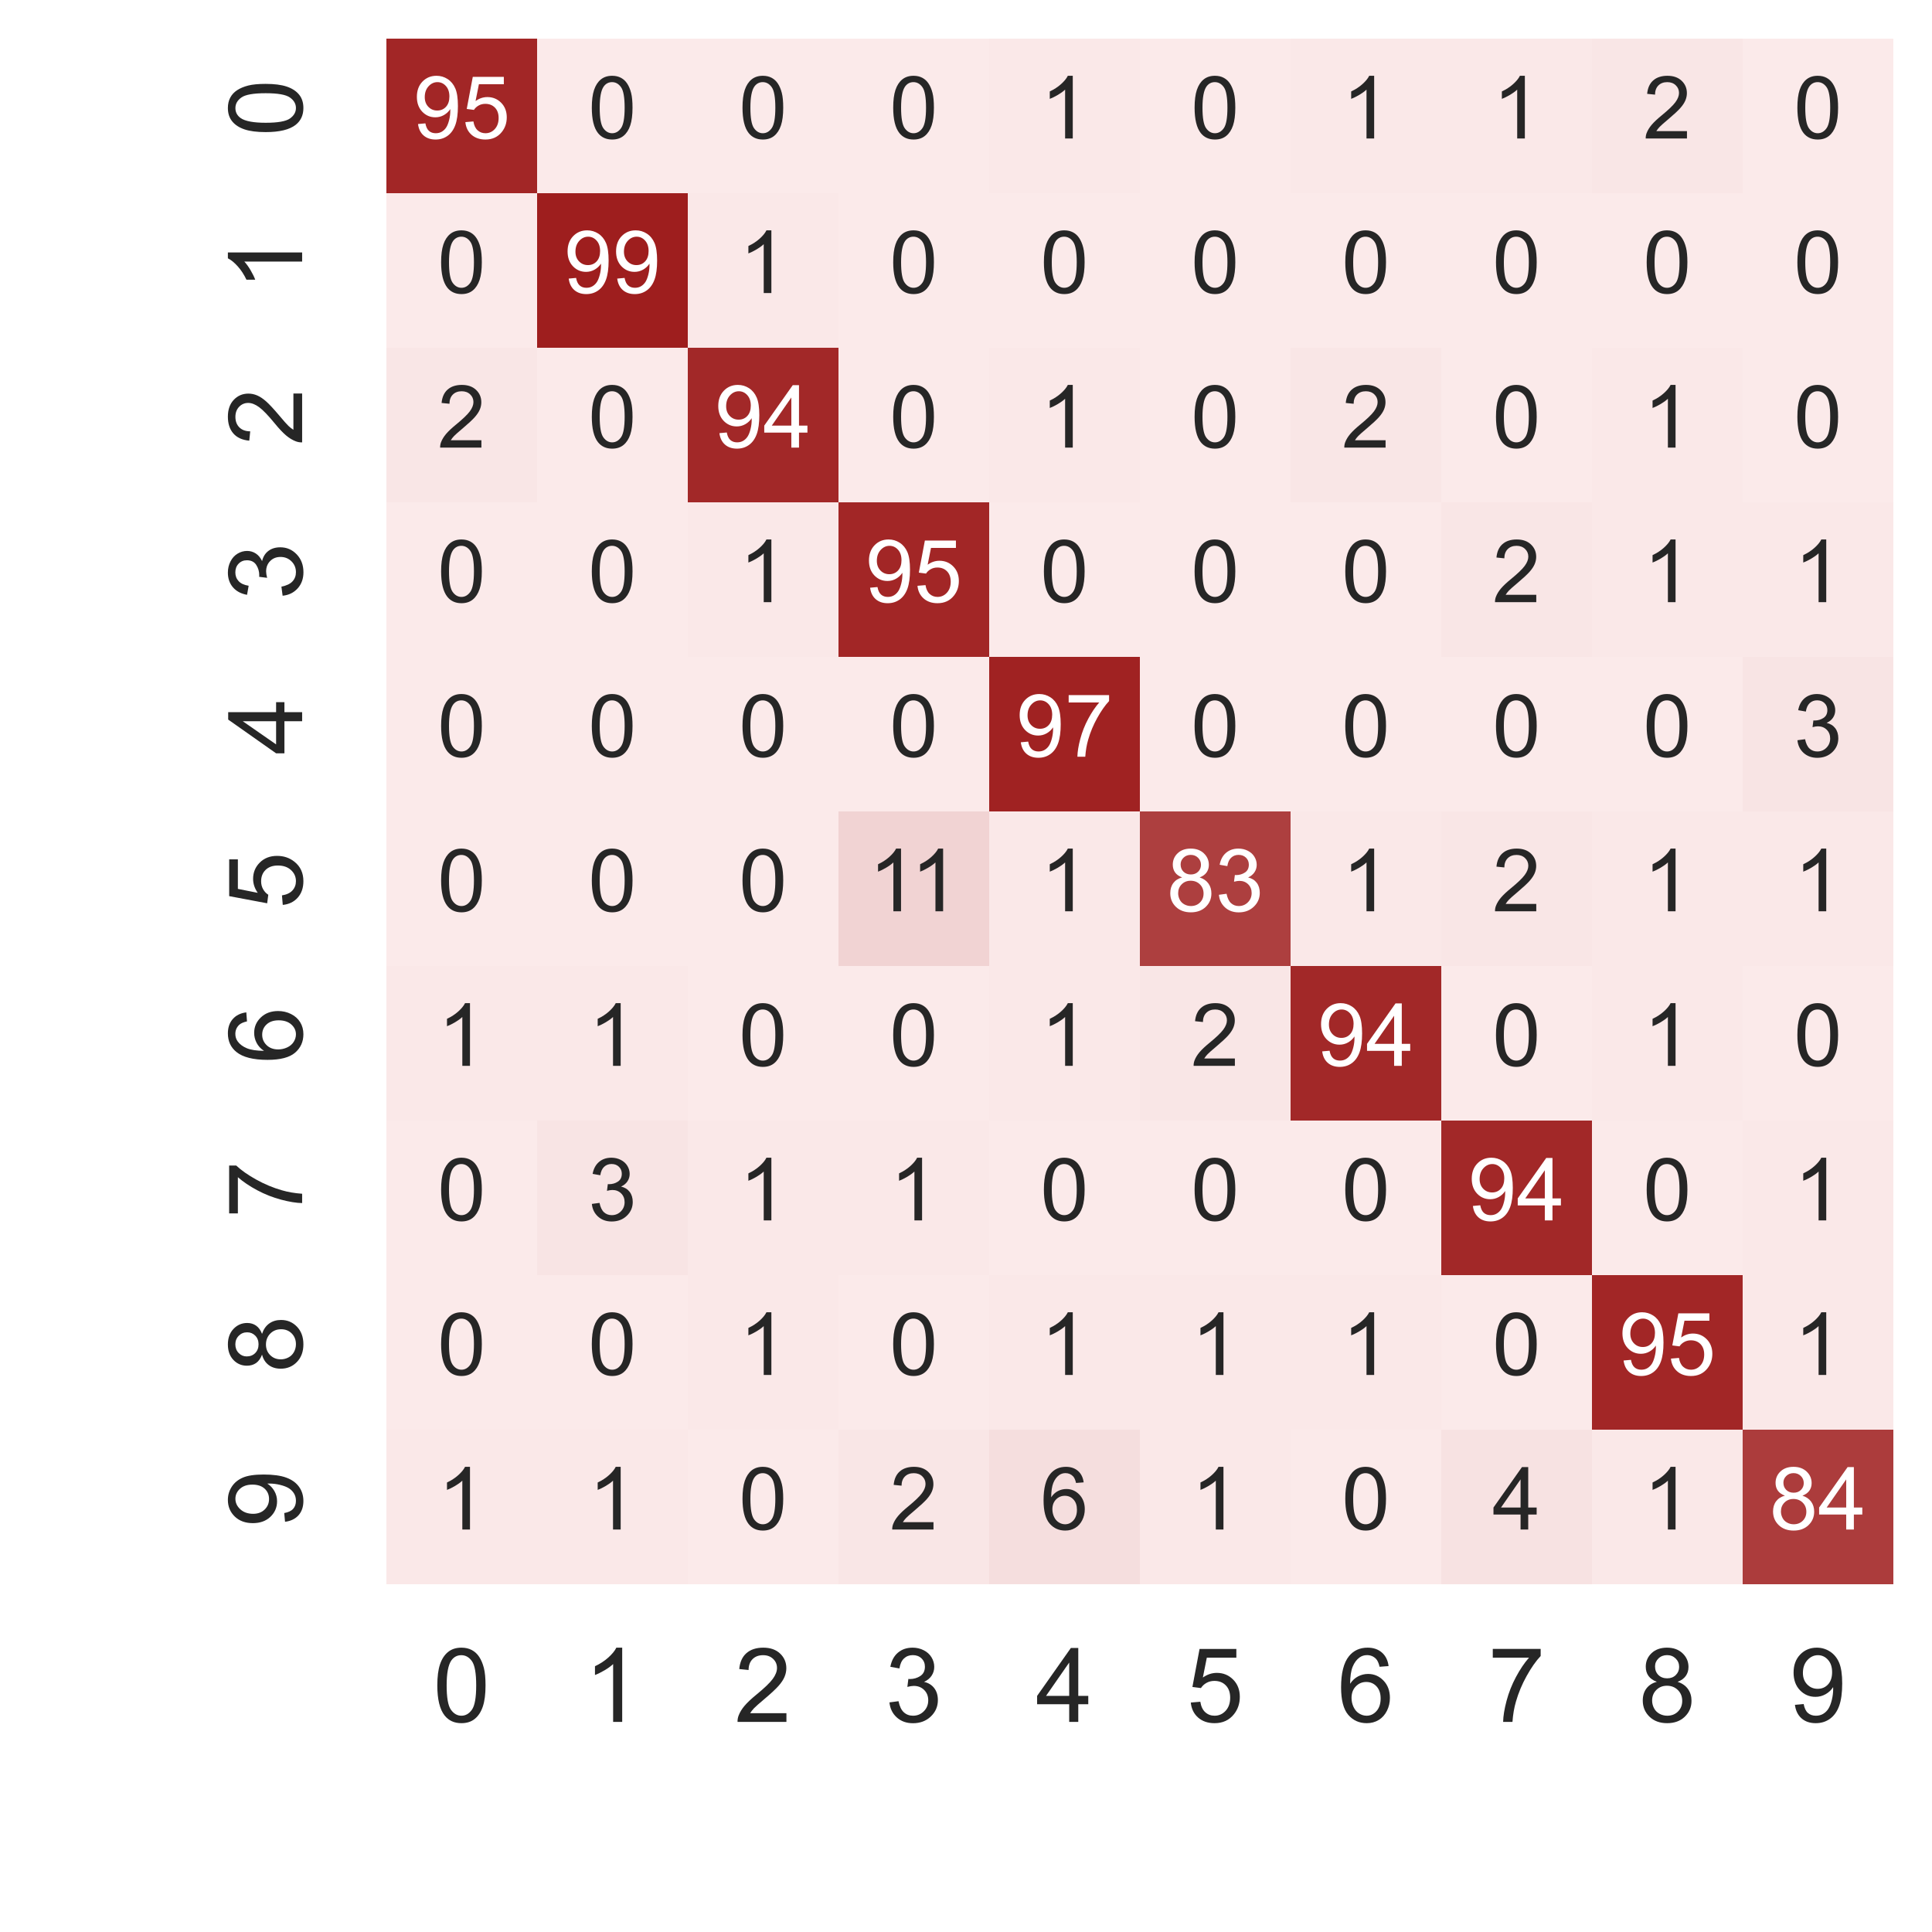 <?xml version="1.0" encoding="utf-8" standalone="no"?>
<!DOCTYPE svg PUBLIC "-//W3C//DTD SVG 1.1//EN"
  "http://www.w3.org/Graphics/SVG/1.1/DTD/svg11.dtd">
<!-- Created with matplotlib (https://matplotlib.org/) -->
<svg height="288pt" version="1.1" viewBox="0 0 288 288" width="288pt" xmlns="http://www.w3.org/2000/svg" xmlns:xlink="http://www.w3.org/1999/xlink">
 <defs>
  <style type="text/css">*{stroke-linecap:butt;stroke-linejoin:round;}</style>
 </defs>
 <g id="figure_1">
  <g id="patch_1">
   <path d="M 0 288 
L 288 288 
L 288 0 
L 0 0 
z
" style="fill:#ffffff;"/>
  </g>
  <g id="axes_1">
   <g id="patch_2">
    <path d="M 57.6 236.16 
L 282.24 236.16 
L 282.24 5.76 
L 57.6 5.76 
z
" style="fill:#eaeaf2;"/>
   </g>
   <g id="matplotlib.axis_1">
    <g id="xtick_1">
     <g id="text_1">
      <!-- 0 -->
      <g style="fill:#262626;" transform="translate(64.55 256.683)scale(0.154 -0.154)">
       <defs>
        <path d="M 4.156 35.297 
Q 4.156 48 6.766 55.734 
Q 9.375 63.484 14.516 67.672 
Q 19.672 71.875 27.484 71.875 
Q 33.25 71.875 37.594 69.547 
Q 41.938 67.234 44.766 62.859 
Q 47.609 58.5 49.219 52.219 
Q 50.828 45.953 50.828 35.297 
Q 50.828 22.703 48.234 14.969 
Q 45.656 7.234 40.5 3 
Q 35.359 -1.219 27.484 -1.219 
Q 17.141 -1.219 11.234 6.203 
Q 4.156 15.141 4.156 35.297 
z
M 13.188 35.297 
Q 13.188 17.672 17.312 11.828 
Q 21.438 6 27.484 6 
Q 33.547 6 37.672 11.859 
Q 41.797 17.719 41.797 35.297 
Q 41.797 52.984 37.672 58.781 
Q 33.547 64.594 27.391 64.594 
Q 21.344 64.594 17.719 59.469 
Q 13.188 52.938 13.188 35.297 
z
" id="ArialMT-48"/>
       </defs>
       <use xlink:href="#ArialMT-48"/>
      </g>
     </g>
    </g>
    <g id="xtick_2">
     <g id="text_2">
      <!-- 1 -->
      <g style="fill:#262626;" transform="translate(87.014 256.683)scale(0.154 -0.154)">
       <defs>
        <path d="M 37.25 0 
L 28.469 0 
L 28.469 56 
Q 25.297 52.984 20.141 49.953 
Q 14.984 46.922 10.891 45.406 
L 10.891 53.906 
Q 18.266 57.375 23.781 62.297 
Q 29.297 67.234 31.594 71.875 
L 37.25 71.875 
z
" id="ArialMT-49"/>
       </defs>
       <use xlink:href="#ArialMT-49"/>
      </g>
     </g>
    </g>
    <g id="xtick_3">
     <g id="text_3">
      <!-- 2 -->
      <g style="fill:#262626;" transform="translate(109.478 256.683)scale(0.154 -0.154)">
       <defs>
        <path d="M 50.344 8.453 
L 50.344 0 
L 3.031 0 
Q 2.938 3.172 4.047 6.109 
Q 5.859 10.938 9.828 15.625 
Q 13.812 20.312 21.344 26.469 
Q 33.016 36.031 37.109 41.625 
Q 41.219 47.219 41.219 52.203 
Q 41.219 57.422 37.469 61 
Q 33.734 64.594 27.734 64.594 
Q 21.391 64.594 17.578 60.781 
Q 13.766 56.984 13.719 50.25 
L 4.688 51.172 
Q 5.609 61.281 11.656 66.578 
Q 17.719 71.875 27.938 71.875 
Q 38.234 71.875 44.234 66.156 
Q 50.25 60.453 50.25 52 
Q 50.25 47.703 48.484 43.547 
Q 46.734 39.406 42.656 34.812 
Q 38.578 30.219 29.109 22.219 
Q 21.188 15.578 18.938 13.203 
Q 16.703 10.844 15.234 8.453 
z
" id="ArialMT-50"/>
       </defs>
       <use xlink:href="#ArialMT-50"/>
      </g>
     </g>
    </g>
    <g id="xtick_4">
     <g id="text_4">
      <!-- 3 -->
      <g style="fill:#262626;" transform="translate(131.942 256.683)scale(0.154 -0.154)">
       <defs>
        <path d="M 4.203 18.891 
L 12.984 20.062 
Q 14.5 12.594 18.141 9.297 
Q 21.781 6 27 6 
Q 33.203 6 37.469 10.297 
Q 41.75 14.594 41.75 20.953 
Q 41.75 27 37.797 30.922 
Q 33.844 34.859 27.734 34.859 
Q 25.25 34.859 21.531 33.891 
L 22.516 41.609 
Q 23.391 41.5 23.922 41.5 
Q 29.547 41.5 34.031 44.422 
Q 38.531 47.359 38.531 53.469 
Q 38.531 58.297 35.25 61.469 
Q 31.984 64.656 26.812 64.656 
Q 21.688 64.656 18.266 61.422 
Q 14.844 58.203 13.875 51.766 
L 5.078 53.328 
Q 6.688 62.156 12.391 67.016 
Q 18.109 71.875 26.609 71.875 
Q 32.469 71.875 37.391 69.359 
Q 42.328 66.844 44.938 62.5 
Q 47.562 58.156 47.562 53.266 
Q 47.562 48.641 45.062 44.828 
Q 42.578 41.016 37.703 38.766 
Q 44.047 37.312 47.562 32.688 
Q 51.078 28.078 51.078 21.141 
Q 51.078 11.766 44.234 5.25 
Q 37.406 -1.266 26.953 -1.266 
Q 17.531 -1.266 11.297 4.344 
Q 5.078 9.969 4.203 18.891 
z
" id="ArialMT-51"/>
       </defs>
       <use xlink:href="#ArialMT-51"/>
      </g>
     </g>
    </g>
    <g id="xtick_5">
     <g id="text_5">
      <!-- 4 -->
      <g style="fill:#262626;" transform="translate(154.406 256.683)scale(0.154 -0.154)">
       <defs>
        <path d="M 32.328 0 
L 32.328 17.141 
L 1.266 17.141 
L 1.266 25.203 
L 33.938 71.578 
L 41.109 71.578 
L 41.109 25.203 
L 50.781 25.203 
L 50.781 17.141 
L 41.109 17.141 
L 41.109 0 
z
M 32.328 25.203 
L 32.328 57.469 
L 9.906 25.203 
z
" id="ArialMT-52"/>
       </defs>
       <use xlink:href="#ArialMT-52"/>
      </g>
     </g>
    </g>
    <g id="xtick_6">
     <g id="text_6">
      <!-- 5 -->
      <g style="fill:#262626;" transform="translate(176.87 256.683)scale(0.154 -0.154)">
       <defs>
        <path d="M 4.156 18.75 
L 13.375 19.531 
Q 14.406 12.797 18.141 9.391 
Q 21.875 6 27.156 6 
Q 33.5 6 37.891 10.781 
Q 42.281 15.578 42.281 23.484 
Q 42.281 31 38.062 35.344 
Q 33.844 39.703 27 39.703 
Q 22.75 39.703 19.328 37.766 
Q 15.922 35.844 13.969 32.766 
L 5.719 33.844 
L 12.641 70.609 
L 48.25 70.609 
L 48.25 62.203 
L 19.672 62.203 
L 15.828 42.969 
Q 22.266 47.469 29.344 47.469 
Q 38.719 47.469 45.156 40.969 
Q 51.609 34.469 51.609 24.266 
Q 51.609 14.547 45.953 7.469 
Q 39.062 -1.219 27.156 -1.219 
Q 17.391 -1.219 11.203 4.25 
Q 5.031 9.719 4.156 18.75 
z
" id="ArialMT-53"/>
       </defs>
       <use xlink:href="#ArialMT-53"/>
      </g>
     </g>
    </g>
    <g id="xtick_7">
     <g id="text_7">
      <!-- 6 -->
      <g style="fill:#262626;" transform="translate(199.334 256.683)scale(0.154 -0.154)">
       <defs>
        <path d="M 49.75 54.047 
L 41.016 53.375 
Q 39.844 58.547 37.703 60.891 
Q 34.125 64.656 28.906 64.656 
Q 24.703 64.656 21.531 62.312 
Q 17.391 59.281 14.984 53.469 
Q 12.594 47.656 12.5 36.922 
Q 15.672 41.75 20.266 44.094 
Q 24.859 46.438 29.891 46.438 
Q 38.672 46.438 44.844 39.969 
Q 51.031 33.5 51.031 23.25 
Q 51.031 16.5 48.125 10.719 
Q 45.219 4.938 40.141 1.859 
Q 35.062 -1.219 28.609 -1.219 
Q 17.625 -1.219 10.688 6.859 
Q 3.766 14.938 3.766 33.5 
Q 3.766 54.25 11.422 63.672 
Q 18.109 71.875 29.438 71.875 
Q 37.891 71.875 43.281 67.141 
Q 48.688 62.406 49.75 54.047 
z
M 13.875 23.188 
Q 13.875 18.656 15.797 14.5 
Q 17.719 10.359 21.188 8.172 
Q 24.656 6 28.469 6 
Q 34.031 6 38.031 10.484 
Q 42.047 14.984 42.047 22.703 
Q 42.047 30.125 38.078 34.391 
Q 34.125 38.672 28.125 38.672 
Q 22.172 38.672 18.016 34.391 
Q 13.875 30.125 13.875 23.188 
z
" id="ArialMT-54"/>
       </defs>
       <use xlink:href="#ArialMT-54"/>
      </g>
     </g>
    </g>
    <g id="xtick_8">
     <g id="text_8">
      <!-- 7 -->
      <g style="fill:#262626;" transform="translate(221.798 256.683)scale(0.154 -0.154)">
       <defs>
        <path d="M 4.734 62.203 
L 4.734 70.656 
L 51.078 70.656 
L 51.078 63.812 
Q 44.234 56.547 37.516 44.484 
Q 30.812 32.422 27.156 19.672 
Q 24.516 10.688 23.781 0 
L 14.75 0 
Q 14.891 8.453 18.062 20.406 
Q 21.234 32.375 27.172 43.484 
Q 33.109 54.594 39.797 62.203 
z
" id="ArialMT-55"/>
       </defs>
       <use xlink:href="#ArialMT-55"/>
      </g>
     </g>
    </g>
    <g id="xtick_9">
     <g id="text_9">
      <!-- 8 -->
      <g style="fill:#262626;" transform="translate(244.262 256.683)scale(0.154 -0.154)">
       <defs>
        <path d="M 17.672 38.812 
Q 12.203 40.828 9.562 44.531 
Q 6.938 48.25 6.938 53.422 
Q 6.938 61.234 12.547 66.547 
Q 18.172 71.875 27.484 71.875 
Q 36.859 71.875 42.578 66.422 
Q 48.297 60.984 48.297 53.172 
Q 48.297 48.188 45.672 44.5 
Q 43.062 40.828 37.75 38.812 
Q 44.344 36.672 47.781 31.875 
Q 51.219 27.094 51.219 20.453 
Q 51.219 11.281 44.719 5.031 
Q 38.234 -1.219 27.641 -1.219 
Q 17.047 -1.219 10.547 5.047 
Q 4.047 11.328 4.047 20.703 
Q 4.047 27.688 7.594 32.391 
Q 11.141 37.109 17.672 38.812 
z
M 15.922 53.719 
Q 15.922 48.641 19.188 45.406 
Q 22.469 42.188 27.688 42.188 
Q 32.766 42.188 36.016 45.375 
Q 39.266 48.578 39.266 53.219 
Q 39.266 58.062 35.906 61.359 
Q 32.562 64.656 27.594 64.656 
Q 22.562 64.656 19.234 61.422 
Q 15.922 58.203 15.922 53.719 
z
M 13.094 20.656 
Q 13.094 16.891 14.875 13.375 
Q 16.656 9.859 20.172 7.922 
Q 23.688 6 27.734 6 
Q 34.031 6 38.125 10.047 
Q 42.234 14.109 42.234 20.359 
Q 42.234 26.703 38.016 30.859 
Q 33.797 35.016 27.438 35.016 
Q 21.234 35.016 17.156 30.906 
Q 13.094 26.812 13.094 20.656 
z
" id="ArialMT-56"/>
       </defs>
       <use xlink:href="#ArialMT-56"/>
      </g>
     </g>
    </g>
    <g id="xtick_10">
     <g id="text_10">
      <!-- 9 -->
      <g style="fill:#262626;" transform="translate(266.726 256.683)scale(0.154 -0.154)">
       <defs>
        <path d="M 5.469 16.547 
L 13.922 17.328 
Q 14.984 11.375 18.016 8.688 
Q 21.047 6 25.781 6 
Q 29.828 6 32.875 7.859 
Q 35.938 9.719 37.891 12.812 
Q 39.844 15.922 41.156 21.188 
Q 42.484 26.469 42.484 31.938 
Q 42.484 32.516 42.438 33.688 
Q 39.797 29.5 35.234 26.875 
Q 30.672 24.266 25.344 24.266 
Q 16.453 24.266 10.297 30.703 
Q 4.156 37.156 4.156 47.703 
Q 4.156 58.594 10.578 65.234 
Q 17 71.875 26.656 71.875 
Q 33.641 71.875 39.422 68.109 
Q 45.219 64.359 48.219 57.391 
Q 51.219 50.438 51.219 37.25 
Q 51.219 23.531 48.234 15.406 
Q 45.266 7.281 39.375 3.031 
Q 33.5 -1.219 25.594 -1.219 
Q 17.188 -1.219 11.859 3.438 
Q 6.547 8.109 5.469 16.547 
z
M 41.453 48.141 
Q 41.453 55.719 37.422 60.156 
Q 33.406 64.594 27.734 64.594 
Q 21.875 64.594 17.531 59.812 
Q 13.188 55.031 13.188 47.406 
Q 13.188 40.578 17.312 36.297 
Q 21.438 32.031 27.484 32.031 
Q 33.594 32.031 37.516 36.297 
Q 41.453 40.578 41.453 48.141 
z
" id="ArialMT-57"/>
       </defs>
       <use xlink:href="#ArialMT-57"/>
      </g>
     </g>
    </g>
   </g>
   <g id="matplotlib.axis_2">
    <g id="ytick_1">
     <g id="text_11">
      <!-- 0 -->
      <g style="fill:#262626;" transform="translate(45.039 20.332)rotate(-90)scale(0.154 -0.154)">
       <use xlink:href="#ArialMT-48"/>
      </g>
     </g>
    </g>
    <g id="ytick_2">
     <g id="text_12">
      <!-- 1 -->
      <g style="fill:#262626;" transform="translate(45.039 43.372)rotate(-90)scale(0.154 -0.154)">
       <use xlink:href="#ArialMT-49"/>
      </g>
     </g>
    </g>
    <g id="ytick_3">
     <g id="text_13">
      <!-- 2 -->
      <g style="fill:#262626;" transform="translate(45.039 66.412)rotate(-90)scale(0.154 -0.154)">
       <use xlink:href="#ArialMT-50"/>
      </g>
     </g>
    </g>
    <g id="ytick_4">
     <g id="text_14">
      <!-- 3 -->
      <g style="fill:#262626;" transform="translate(45.039 89.452)rotate(-90)scale(0.154 -0.154)">
       <use xlink:href="#ArialMT-51"/>
      </g>
     </g>
    </g>
    <g id="ytick_5">
     <g id="text_15">
      <!-- 4 -->
      <g style="fill:#262626;" transform="translate(45.039 112.492)rotate(-90)scale(0.154 -0.154)">
       <use xlink:href="#ArialMT-52"/>
      </g>
     </g>
    </g>
    <g id="ytick_6">
     <g id="text_16">
      <!-- 5 -->
      <g style="fill:#262626;" transform="translate(45.039 135.532)rotate(-90)scale(0.154 -0.154)">
       <use xlink:href="#ArialMT-53"/>
      </g>
     </g>
    </g>
    <g id="ytick_7">
     <g id="text_17">
      <!-- 6 -->
      <g style="fill:#262626;" transform="translate(45.039 158.572)rotate(-90)scale(0.154 -0.154)">
       <use xlink:href="#ArialMT-54"/>
      </g>
     </g>
    </g>
    <g id="ytick_8">
     <g id="text_18">
      <!-- 7 -->
      <g style="fill:#262626;" transform="translate(45.039 181.612)rotate(-90)scale(0.154 -0.154)">
       <use xlink:href="#ArialMT-55"/>
      </g>
     </g>
    </g>
    <g id="ytick_9">
     <g id="text_19">
      <!-- 8 -->
      <g style="fill:#262626;" transform="translate(45.039 204.652)rotate(-90)scale(0.154 -0.154)">
       <use xlink:href="#ArialMT-56"/>
      </g>
     </g>
    </g>
    <g id="ytick_10">
     <g id="text_20">
      <!-- 9 -->
      <g style="fill:#262626;" transform="translate(45.039 227.692)rotate(-90)scale(0.154 -0.154)">
       <use xlink:href="#ArialMT-57"/>
      </g>
     </g>
    </g>
   </g>
   <g id="QuadMesh_1">
    <path clip-path="url(#p1fdb518bc1)" d="M 57.6 5.76 
L 80.064 5.76 
L 80.064 28.8 
L 57.6 28.8 
L 57.6 5.76 
" style="fill:#a22626;"/>
    <path clip-path="url(#p1fdb518bc1)" d="M 80.064 5.76 
L 102.528 5.76 
L 102.528 28.8 
L 80.064 28.8 
L 80.064 5.76 
" style="fill:#fbeaea;"/>
    <path clip-path="url(#p1fdb518bc1)" d="M 102.528 5.76 
L 124.992 5.76 
L 124.992 28.8 
L 102.528 28.8 
L 102.528 5.76 
" style="fill:#fbeaea;"/>
    <path clip-path="url(#p1fdb518bc1)" d="M 124.992 5.76 
L 147.456 5.76 
L 147.456 28.8 
L 124.992 28.8 
L 124.992 5.76 
" style="fill:#fbeaea;"/>
    <path clip-path="url(#p1fdb518bc1)" d="M 147.456 5.76 
L 169.92 5.76 
L 169.92 28.8 
L 147.456 28.8 
L 147.456 5.76 
" style="fill:#fae8e8;"/>
    <path clip-path="url(#p1fdb518bc1)" d="M 169.92 5.76 
L 192.384 5.76 
L 192.384 28.8 
L 169.92 28.8 
L 169.92 5.76 
" style="fill:#fbeaea;"/>
    <path clip-path="url(#p1fdb518bc1)" d="M 192.384 5.76 
L 214.848 5.76 
L 214.848 28.8 
L 192.384 28.8 
L 192.384 5.76 
" style="fill:#fae8e8;"/>
    <path clip-path="url(#p1fdb518bc1)" d="M 214.848 5.76 
L 237.312 5.76 
L 237.312 28.8 
L 214.848 28.8 
L 214.848 5.76 
" style="fill:#fae8e8;"/>
    <path clip-path="url(#p1fdb518bc1)" d="M 237.312 5.76 
L 259.776 5.76 
L 259.776 28.8 
L 237.312 28.8 
L 237.312 5.76 
" style="fill:#f9e6e6;"/>
    <path clip-path="url(#p1fdb518bc1)" d="M 259.776 5.76 
L 282.24 5.76 
L 282.24 28.8 
L 259.776 28.8 
L 259.776 5.76 
" style="fill:#fbeaea;"/>
    <path clip-path="url(#p1fdb518bc1)" d="M 57.6 28.8 
L 80.064 28.8 
L 80.064 51.84 
L 57.6 51.84 
L 57.6 28.8 
" style="fill:#fbeaea;"/>
    <path clip-path="url(#p1fdb518bc1)" d="M 80.064 28.8 
L 102.528 28.8 
L 102.528 51.84 
L 80.064 51.84 
L 80.064 28.8 
" style="fill:#9e1e1e;"/>
    <path clip-path="url(#p1fdb518bc1)" d="M 102.528 28.8 
L 124.992 28.8 
L 124.992 51.84 
L 102.528 51.84 
L 102.528 28.8 
" style="fill:#fae8e8;"/>
    <path clip-path="url(#p1fdb518bc1)" d="M 124.992 28.8 
L 147.456 28.8 
L 147.456 51.84 
L 124.992 51.84 
L 124.992 28.8 
" style="fill:#fbeaea;"/>
    <path clip-path="url(#p1fdb518bc1)" d="M 147.456 28.8 
L 169.92 28.8 
L 169.92 51.84 
L 147.456 51.84 
L 147.456 28.8 
" style="fill:#fbeaea;"/>
    <path clip-path="url(#p1fdb518bc1)" d="M 169.92 28.8 
L 192.384 28.8 
L 192.384 51.84 
L 169.92 51.84 
L 169.92 28.8 
" style="fill:#fbeaea;"/>
    <path clip-path="url(#p1fdb518bc1)" d="M 192.384 28.8 
L 214.848 28.8 
L 214.848 51.84 
L 192.384 51.84 
L 192.384 28.8 
" style="fill:#fbeaea;"/>
    <path clip-path="url(#p1fdb518bc1)" d="M 214.848 28.8 
L 237.312 28.8 
L 237.312 51.84 
L 214.848 51.84 
L 214.848 28.8 
" style="fill:#fbeaea;"/>
    <path clip-path="url(#p1fdb518bc1)" d="M 237.312 28.8 
L 259.776 28.8 
L 259.776 51.84 
L 237.312 51.84 
L 237.312 28.8 
" style="fill:#fbeaea;"/>
    <path clip-path="url(#p1fdb518bc1)" d="M 259.776 28.8 
L 282.24 28.8 
L 282.24 51.84 
L 259.776 51.84 
L 259.776 28.8 
" style="fill:#fbeaea;"/>
    <path clip-path="url(#p1fdb518bc1)" d="M 57.6 51.84 
L 80.064 51.84 
L 80.064 74.88 
L 57.6 74.88 
L 57.6 51.84 
" style="fill:#f9e6e6;"/>
    <path clip-path="url(#p1fdb518bc1)" d="M 80.064 51.84 
L 102.528 51.84 
L 102.528 74.88 
L 80.064 74.88 
L 80.064 51.84 
" style="fill:#fbeaea;"/>
    <path clip-path="url(#p1fdb518bc1)" d="M 102.528 51.84 
L 124.992 51.84 
L 124.992 74.88 
L 102.528 74.88 
L 102.528 51.84 
" style="fill:#a22828;"/>
    <path clip-path="url(#p1fdb518bc1)" d="M 124.992 51.84 
L 147.456 51.84 
L 147.456 74.88 
L 124.992 74.88 
L 124.992 51.84 
" style="fill:#fbeaea;"/>
    <path clip-path="url(#p1fdb518bc1)" d="M 147.456 51.84 
L 169.92 51.84 
L 169.92 74.88 
L 147.456 74.88 
L 147.456 51.84 
" style="fill:#fae8e8;"/>
    <path clip-path="url(#p1fdb518bc1)" d="M 169.92 51.84 
L 192.384 51.84 
L 192.384 74.88 
L 169.92 74.88 
L 169.92 51.84 
" style="fill:#fbeaea;"/>
    <path clip-path="url(#p1fdb518bc1)" d="M 192.384 51.84 
L 214.848 51.84 
L 214.848 74.88 
L 192.384 74.88 
L 192.384 51.84 
" style="fill:#f9e6e6;"/>
    <path clip-path="url(#p1fdb518bc1)" d="M 214.848 51.84 
L 237.312 51.84 
L 237.312 74.88 
L 214.848 74.88 
L 214.848 51.84 
" style="fill:#fbeaea;"/>
    <path clip-path="url(#p1fdb518bc1)" d="M 237.312 51.84 
L 259.776 51.84 
L 259.776 74.88 
L 237.312 74.88 
L 237.312 51.84 
" style="fill:#fae8e8;"/>
    <path clip-path="url(#p1fdb518bc1)" d="M 259.776 51.84 
L 282.24 51.84 
L 282.24 74.88 
L 259.776 74.88 
L 259.776 51.84 
" style="fill:#fbeaea;"/>
    <path clip-path="url(#p1fdb518bc1)" d="M 57.6 74.88 
L 80.064 74.88 
L 80.064 97.92 
L 57.6 97.92 
L 57.6 74.88 
" style="fill:#fbeaea;"/>
    <path clip-path="url(#p1fdb518bc1)" d="M 80.064 74.88 
L 102.528 74.88 
L 102.528 97.92 
L 80.064 97.92 
L 80.064 74.88 
" style="fill:#fbeaea;"/>
    <path clip-path="url(#p1fdb518bc1)" d="M 102.528 74.88 
L 124.992 74.88 
L 124.992 97.92 
L 102.528 97.92 
L 102.528 74.88 
" style="fill:#fae8e8;"/>
    <path clip-path="url(#p1fdb518bc1)" d="M 124.992 74.88 
L 147.456 74.88 
L 147.456 97.92 
L 124.992 97.92 
L 124.992 74.88 
" style="fill:#a22626;"/>
    <path clip-path="url(#p1fdb518bc1)" d="M 147.456 74.88 
L 169.92 74.88 
L 169.92 97.92 
L 147.456 97.92 
L 147.456 74.88 
" style="fill:#fbeaea;"/>
    <path clip-path="url(#p1fdb518bc1)" d="M 169.92 74.88 
L 192.384 74.88 
L 192.384 97.92 
L 169.92 97.92 
L 169.92 74.88 
" style="fill:#fbeaea;"/>
    <path clip-path="url(#p1fdb518bc1)" d="M 192.384 74.88 
L 214.848 74.88 
L 214.848 97.92 
L 192.384 97.92 
L 192.384 74.88 
" style="fill:#fbeaea;"/>
    <path clip-path="url(#p1fdb518bc1)" d="M 214.848 74.88 
L 237.312 74.88 
L 237.312 97.92 
L 214.848 97.92 
L 214.848 74.88 
" style="fill:#f9e6e6;"/>
    <path clip-path="url(#p1fdb518bc1)" d="M 237.312 74.88 
L 259.776 74.88 
L 259.776 97.92 
L 237.312 97.92 
L 237.312 74.88 
" style="fill:#fae8e8;"/>
    <path clip-path="url(#p1fdb518bc1)" d="M 259.776 74.88 
L 282.24 74.88 
L 282.24 97.92 
L 259.776 97.92 
L 259.776 74.88 
" style="fill:#fae8e8;"/>
    <path clip-path="url(#p1fdb518bc1)" d="M 57.6 97.92 
L 80.064 97.92 
L 80.064 120.96 
L 57.6 120.96 
L 57.6 97.92 
" style="fill:#fbeaea;"/>
    <path clip-path="url(#p1fdb518bc1)" d="M 80.064 97.92 
L 102.528 97.92 
L 102.528 120.96 
L 80.064 120.96 
L 80.064 97.92 
" style="fill:#fbeaea;"/>
    <path clip-path="url(#p1fdb518bc1)" d="M 102.528 97.92 
L 124.992 97.92 
L 124.992 120.96 
L 102.528 120.96 
L 102.528 97.92 
" style="fill:#fbeaea;"/>
    <path clip-path="url(#p1fdb518bc1)" d="M 124.992 97.92 
L 147.456 97.92 
L 147.456 120.96 
L 124.992 120.96 
L 124.992 97.92 
" style="fill:#fbeaea;"/>
    <path clip-path="url(#p1fdb518bc1)" d="M 147.456 97.92 
L 169.92 97.92 
L 169.92 120.96 
L 147.456 120.96 
L 147.456 97.92 
" style="fill:#a02222;"/>
    <path clip-path="url(#p1fdb518bc1)" d="M 169.92 97.92 
L 192.384 97.92 
L 192.384 120.96 
L 169.92 120.96 
L 169.92 97.92 
" style="fill:#fbeaea;"/>
    <path clip-path="url(#p1fdb518bc1)" d="M 192.384 97.92 
L 214.848 97.92 
L 214.848 120.96 
L 192.384 120.96 
L 192.384 97.92 
" style="fill:#fbeaea;"/>
    <path clip-path="url(#p1fdb518bc1)" d="M 214.848 97.92 
L 237.312 97.92 
L 237.312 120.96 
L 214.848 120.96 
L 214.848 97.92 
" style="fill:#fbeaea;"/>
    <path clip-path="url(#p1fdb518bc1)" d="M 237.312 97.92 
L 259.776 97.92 
L 259.776 120.96 
L 237.312 120.96 
L 237.312 97.92 
" style="fill:#fbeaea;"/>
    <path clip-path="url(#p1fdb518bc1)" d="M 259.776 97.92 
L 282.24 97.92 
L 282.24 120.96 
L 259.776 120.96 
L 259.776 97.92 
" style="fill:#f8e4e4;"/>
    <path clip-path="url(#p1fdb518bc1)" d="M 57.6 120.96 
L 80.064 120.96 
L 80.064 144 
L 57.6 144 
L 57.6 120.96 
" style="fill:#fbeaea;"/>
    <path clip-path="url(#p1fdb518bc1)" d="M 80.064 120.96 
L 102.528 120.96 
L 102.528 144 
L 80.064 144 
L 80.064 120.96 
" style="fill:#fbeaea;"/>
    <path clip-path="url(#p1fdb518bc1)" d="M 102.528 120.96 
L 124.992 120.96 
L 124.992 144 
L 102.528 144 
L 102.528 120.96 
" style="fill:#fbeaea;"/>
    <path clip-path="url(#p1fdb518bc1)" d="M 124.992 120.96 
L 147.456 120.96 
L 147.456 144 
L 124.992 144 
L 124.992 120.96 
" style="fill:#f1d3d3;"/>
    <path clip-path="url(#p1fdb518bc1)" d="M 147.456 120.96 
L 169.92 120.96 
L 169.92 144 
L 147.456 144 
L 147.456 120.96 
" style="fill:#fae8e8;"/>
    <path clip-path="url(#p1fdb518bc1)" d="M 169.92 120.96 
L 192.384 120.96 
L 192.384 144 
L 169.92 144 
L 169.92 120.96 
" style="fill:#ad3f3f;"/>
    <path clip-path="url(#p1fdb518bc1)" d="M 192.384 120.96 
L 214.848 120.96 
L 214.848 144 
L 192.384 144 
L 192.384 120.96 
" style="fill:#fae8e8;"/>
    <path clip-path="url(#p1fdb518bc1)" d="M 214.848 120.96 
L 237.312 120.96 
L 237.312 144 
L 214.848 144 
L 214.848 120.96 
" style="fill:#f9e6e6;"/>
    <path clip-path="url(#p1fdb518bc1)" d="M 237.312 120.96 
L 259.776 120.96 
L 259.776 144 
L 237.312 144 
L 237.312 120.96 
" style="fill:#fae8e8;"/>
    <path clip-path="url(#p1fdb518bc1)" d="M 259.776 120.96 
L 282.24 120.96 
L 282.24 144 
L 259.776 144 
L 259.776 120.96 
" style="fill:#fae8e8;"/>
    <path clip-path="url(#p1fdb518bc1)" d="M 57.6 144 
L 80.064 144 
L 80.064 167.04 
L 57.6 167.04 
L 57.6 144 
" style="fill:#fae8e8;"/>
    <path clip-path="url(#p1fdb518bc1)" d="M 80.064 144 
L 102.528 144 
L 102.528 167.04 
L 80.064 167.04 
L 80.064 144 
" style="fill:#fae8e8;"/>
    <path clip-path="url(#p1fdb518bc1)" d="M 102.528 144 
L 124.992 144 
L 124.992 167.04 
L 102.528 167.04 
L 102.528 144 
" style="fill:#fbeaea;"/>
    <path clip-path="url(#p1fdb518bc1)" d="M 124.992 144 
L 147.456 144 
L 147.456 167.04 
L 124.992 167.04 
L 124.992 144 
" style="fill:#fbeaea;"/>
    <path clip-path="url(#p1fdb518bc1)" d="M 147.456 144 
L 169.92 144 
L 169.92 167.04 
L 147.456 167.04 
L 147.456 144 
" style="fill:#fae8e8;"/>
    <path clip-path="url(#p1fdb518bc1)" d="M 169.92 144 
L 192.384 144 
L 192.384 167.04 
L 169.92 167.04 
L 169.92 144 
" style="fill:#f9e6e6;"/>
    <path clip-path="url(#p1fdb518bc1)" d="M 192.384 144 
L 214.848 144 
L 214.848 167.04 
L 192.384 167.04 
L 192.384 144 
" style="fill:#a22828;"/>
    <path clip-path="url(#p1fdb518bc1)" d="M 214.848 144 
L 237.312 144 
L 237.312 167.04 
L 214.848 167.04 
L 214.848 144 
" style="fill:#fbeaea;"/>
    <path clip-path="url(#p1fdb518bc1)" d="M 237.312 144 
L 259.776 144 
L 259.776 167.04 
L 237.312 167.04 
L 237.312 144 
" style="fill:#fae8e8;"/>
    <path clip-path="url(#p1fdb518bc1)" d="M 259.776 144 
L 282.24 144 
L 282.24 167.04 
L 259.776 167.04 
L 259.776 144 
" style="fill:#fbeaea;"/>
    <path clip-path="url(#p1fdb518bc1)" d="M 57.6 167.04 
L 80.064 167.04 
L 80.064 190.08 
L 57.6 190.08 
L 57.6 167.04 
" style="fill:#fbeaea;"/>
    <path clip-path="url(#p1fdb518bc1)" d="M 80.064 167.04 
L 102.528 167.04 
L 102.528 190.08 
L 80.064 190.08 
L 80.064 167.04 
" style="fill:#f8e4e4;"/>
    <path clip-path="url(#p1fdb518bc1)" d="M 102.528 167.04 
L 124.992 167.04 
L 124.992 190.08 
L 102.528 190.08 
L 102.528 167.04 
" style="fill:#fae8e8;"/>
    <path clip-path="url(#p1fdb518bc1)" d="M 124.992 167.04 
L 147.456 167.04 
L 147.456 190.08 
L 124.992 190.08 
L 124.992 167.04 
" style="fill:#fae8e8;"/>
    <path clip-path="url(#p1fdb518bc1)" d="M 147.456 167.04 
L 169.92 167.04 
L 169.92 190.08 
L 147.456 190.08 
L 147.456 167.04 
" style="fill:#fbeaea;"/>
    <path clip-path="url(#p1fdb518bc1)" d="M 169.92 167.04 
L 192.384 167.04 
L 192.384 190.08 
L 169.92 190.08 
L 169.92 167.04 
" style="fill:#fbeaea;"/>
    <path clip-path="url(#p1fdb518bc1)" d="M 192.384 167.04 
L 214.848 167.04 
L 214.848 190.08 
L 192.384 190.08 
L 192.384 167.04 
" style="fill:#fbeaea;"/>
    <path clip-path="url(#p1fdb518bc1)" d="M 214.848 167.04 
L 237.312 167.04 
L 237.312 190.08 
L 214.848 190.08 
L 214.848 167.04 
" style="fill:#a22828;"/>
    <path clip-path="url(#p1fdb518bc1)" d="M 237.312 167.04 
L 259.776 167.04 
L 259.776 190.08 
L 237.312 190.08 
L 237.312 167.04 
" style="fill:#fbeaea;"/>
    <path clip-path="url(#p1fdb518bc1)" d="M 259.776 167.04 
L 282.24 167.04 
L 282.24 190.08 
L 259.776 190.08 
L 259.776 167.04 
" style="fill:#fae8e8;"/>
    <path clip-path="url(#p1fdb518bc1)" d="M 57.6 190.08 
L 80.064 190.08 
L 80.064 213.12 
L 57.6 213.12 
L 57.6 190.08 
" style="fill:#fbeaea;"/>
    <path clip-path="url(#p1fdb518bc1)" d="M 80.064 190.08 
L 102.528 190.08 
L 102.528 213.12 
L 80.064 213.12 
L 80.064 190.08 
" style="fill:#fbeaea;"/>
    <path clip-path="url(#p1fdb518bc1)" d="M 102.528 190.08 
L 124.992 190.08 
L 124.992 213.12 
L 102.528 213.12 
L 102.528 190.08 
" style="fill:#fae8e8;"/>
    <path clip-path="url(#p1fdb518bc1)" d="M 124.992 190.08 
L 147.456 190.08 
L 147.456 213.12 
L 124.992 213.12 
L 124.992 190.08 
" style="fill:#fbeaea;"/>
    <path clip-path="url(#p1fdb518bc1)" d="M 147.456 190.08 
L 169.92 190.08 
L 169.92 213.12 
L 147.456 213.12 
L 147.456 190.08 
" style="fill:#fae8e8;"/>
    <path clip-path="url(#p1fdb518bc1)" d="M 169.92 190.08 
L 192.384 190.08 
L 192.384 213.12 
L 169.92 213.12 
L 169.92 190.08 
" style="fill:#fae8e8;"/>
    <path clip-path="url(#p1fdb518bc1)" d="M 192.384 190.08 
L 214.848 190.08 
L 214.848 213.12 
L 192.384 213.12 
L 192.384 190.08 
" style="fill:#fae8e8;"/>
    <path clip-path="url(#p1fdb518bc1)" d="M 214.848 190.08 
L 237.312 190.08 
L 237.312 213.12 
L 214.848 213.12 
L 214.848 190.08 
" style="fill:#fbeaea;"/>
    <path clip-path="url(#p1fdb518bc1)" d="M 237.312 190.08 
L 259.776 190.08 
L 259.776 213.12 
L 237.312 213.12 
L 237.312 190.08 
" style="fill:#a22626;"/>
    <path clip-path="url(#p1fdb518bc1)" d="M 259.776 190.08 
L 282.24 190.08 
L 282.24 213.12 
L 259.776 213.12 
L 259.776 190.08 
" style="fill:#fae8e8;"/>
    <path clip-path="url(#p1fdb518bc1)" d="M 57.6 213.12 
L 80.064 213.12 
L 80.064 236.16 
L 57.6 236.16 
L 57.6 213.12 
" style="fill:#fae8e8;"/>
    <path clip-path="url(#p1fdb518bc1)" d="M 80.064 213.12 
L 102.528 213.12 
L 102.528 236.16 
L 80.064 236.16 
L 80.064 213.12 
" style="fill:#fae8e8;"/>
    <path clip-path="url(#p1fdb518bc1)" d="M 102.528 213.12 
L 124.992 213.12 
L 124.992 236.16 
L 102.528 236.16 
L 102.528 213.12 
" style="fill:#fbeaea;"/>
    <path clip-path="url(#p1fdb518bc1)" d="M 124.992 213.12 
L 147.456 213.12 
L 147.456 236.16 
L 124.992 236.16 
L 124.992 213.12 
" style="fill:#f9e6e6;"/>
    <path clip-path="url(#p1fdb518bc1)" d="M 147.456 213.12 
L 169.92 213.12 
L 169.92 236.16 
L 147.456 236.16 
L 147.456 213.12 
" style="fill:#f5dede;"/>
    <path clip-path="url(#p1fdb518bc1)" d="M 169.92 213.12 
L 192.384 213.12 
L 192.384 236.16 
L 169.92 236.16 
L 169.92 213.12 
" style="fill:#fae8e8;"/>
    <path clip-path="url(#p1fdb518bc1)" d="M 192.384 213.12 
L 214.848 213.12 
L 214.848 236.16 
L 192.384 236.16 
L 192.384 213.12 
" style="fill:#fbeaea;"/>
    <path clip-path="url(#p1fdb518bc1)" d="M 214.848 213.12 
L 237.312 213.12 
L 237.312 236.16 
L 214.848 236.16 
L 214.848 213.12 
" style="fill:#f7e2e2;"/>
    <path clip-path="url(#p1fdb518bc1)" d="M 237.312 213.12 
L 259.776 213.12 
L 259.776 236.16 
L 237.312 236.16 
L 237.312 213.12 
" style="fill:#fae8e8;"/>
    <path clip-path="url(#p1fdb518bc1)" d="M 259.776 213.12 
L 282.24 213.12 
L 282.24 236.16 
L 259.776 236.16 
L 259.776 213.12 
" style="fill:#ac3c3c;"/>
   </g>
   <g id="text_21">
    <!-- 95 -->
    <g style="fill:#ffffff;" transform="translate(61.603 20.641)scale(0.13 -0.13)">
     <use xlink:href="#ArialMT-57"/>
     <use x="55.615" xlink:href="#ArialMT-53"/>
    </g>
   </g>
   <g id="text_22">
    <!-- 0 -->
    <g style="fill:#262626;" transform="translate(87.681 20.641)scale(0.13 -0.13)">
     <use xlink:href="#ArialMT-48"/>
    </g>
   </g>
   <g id="text_23">
    <!-- 0 -->
    <g style="fill:#262626;" transform="translate(110.145 20.641)scale(0.13 -0.13)">
     <use xlink:href="#ArialMT-48"/>
    </g>
   </g>
   <g id="text_24">
    <!-- 0 -->
    <g style="fill:#262626;" transform="translate(132.609 20.641)scale(0.13 -0.13)">
     <use xlink:href="#ArialMT-48"/>
    </g>
   </g>
   <g id="text_25">
    <!-- 1 -->
    <g style="fill:#262626;" transform="translate(155.073 20.641)scale(0.13 -0.13)">
     <use xlink:href="#ArialMT-49"/>
    </g>
   </g>
   <g id="text_26">
    <!-- 0 -->
    <g style="fill:#262626;" transform="translate(177.537 20.641)scale(0.13 -0.13)">
     <use xlink:href="#ArialMT-48"/>
    </g>
   </g>
   <g id="text_27">
    <!-- 1 -->
    <g style="fill:#262626;" transform="translate(200.001 20.641)scale(0.13 -0.13)">
     <use xlink:href="#ArialMT-49"/>
    </g>
   </g>
   <g id="text_28">
    <!-- 1 -->
    <g style="fill:#262626;" transform="translate(222.465 20.641)scale(0.13 -0.13)">
     <use xlink:href="#ArialMT-49"/>
    </g>
   </g>
   <g id="text_29">
    <!-- 2 -->
    <g style="fill:#262626;" transform="translate(244.929 20.641)scale(0.13 -0.13)">
     <use xlink:href="#ArialMT-50"/>
    </g>
   </g>
   <g id="text_30">
    <!-- 0 -->
    <g style="fill:#262626;" transform="translate(267.393 20.641)scale(0.13 -0.13)">
     <use xlink:href="#ArialMT-48"/>
    </g>
   </g>
   <g id="text_31">
    <!-- 0 -->
    <g style="fill:#262626;" transform="translate(65.217 43.681)scale(0.13 -0.13)">
     <use xlink:href="#ArialMT-48"/>
    </g>
   </g>
   <g id="text_32">
    <!-- 99 -->
    <g style="fill:#ffffff;" transform="translate(84.067 43.681)scale(0.13 -0.13)">
     <use xlink:href="#ArialMT-57"/>
     <use x="55.615" xlink:href="#ArialMT-57"/>
    </g>
   </g>
   <g id="text_33">
    <!-- 1 -->
    <g style="fill:#262626;" transform="translate(110.145 43.681)scale(0.13 -0.13)">
     <use xlink:href="#ArialMT-49"/>
    </g>
   </g>
   <g id="text_34">
    <!-- 0 -->
    <g style="fill:#262626;" transform="translate(132.609 43.681)scale(0.13 -0.13)">
     <use xlink:href="#ArialMT-48"/>
    </g>
   </g>
   <g id="text_35">
    <!-- 0 -->
    <g style="fill:#262626;" transform="translate(155.073 43.681)scale(0.13 -0.13)">
     <use xlink:href="#ArialMT-48"/>
    </g>
   </g>
   <g id="text_36">
    <!-- 0 -->
    <g style="fill:#262626;" transform="translate(177.537 43.681)scale(0.13 -0.13)">
     <use xlink:href="#ArialMT-48"/>
    </g>
   </g>
   <g id="text_37">
    <!-- 0 -->
    <g style="fill:#262626;" transform="translate(200.001 43.681)scale(0.13 -0.13)">
     <use xlink:href="#ArialMT-48"/>
    </g>
   </g>
   <g id="text_38">
    <!-- 0 -->
    <g style="fill:#262626;" transform="translate(222.465 43.681)scale(0.13 -0.13)">
     <use xlink:href="#ArialMT-48"/>
    </g>
   </g>
   <g id="text_39">
    <!-- 0 -->
    <g style="fill:#262626;" transform="translate(244.929 43.681)scale(0.13 -0.13)">
     <use xlink:href="#ArialMT-48"/>
    </g>
   </g>
   <g id="text_40">
    <!-- 0 -->
    <g style="fill:#262626;" transform="translate(267.393 43.681)scale(0.13 -0.13)">
     <use xlink:href="#ArialMT-48"/>
    </g>
   </g>
   <g id="text_41">
    <!-- 2 -->
    <g style="fill:#262626;" transform="translate(65.217 66.721)scale(0.13 -0.13)">
     <use xlink:href="#ArialMT-50"/>
    </g>
   </g>
   <g id="text_42">
    <!-- 0 -->
    <g style="fill:#262626;" transform="translate(87.681 66.721)scale(0.13 -0.13)">
     <use xlink:href="#ArialMT-48"/>
    </g>
   </g>
   <g id="text_43">
    <!-- 94 -->
    <g style="fill:#ffffff;" transform="translate(106.531 66.721)scale(0.13 -0.13)">
     <use xlink:href="#ArialMT-57"/>
     <use x="55.615" xlink:href="#ArialMT-52"/>
    </g>
   </g>
   <g id="text_44">
    <!-- 0 -->
    <g style="fill:#262626;" transform="translate(132.609 66.721)scale(0.13 -0.13)">
     <use xlink:href="#ArialMT-48"/>
    </g>
   </g>
   <g id="text_45">
    <!-- 1 -->
    <g style="fill:#262626;" transform="translate(155.073 66.721)scale(0.13 -0.13)">
     <use xlink:href="#ArialMT-49"/>
    </g>
   </g>
   <g id="text_46">
    <!-- 0 -->
    <g style="fill:#262626;" transform="translate(177.537 66.721)scale(0.13 -0.13)">
     <use xlink:href="#ArialMT-48"/>
    </g>
   </g>
   <g id="text_47">
    <!-- 2 -->
    <g style="fill:#262626;" transform="translate(200.001 66.721)scale(0.13 -0.13)">
     <use xlink:href="#ArialMT-50"/>
    </g>
   </g>
   <g id="text_48">
    <!-- 0 -->
    <g style="fill:#262626;" transform="translate(222.465 66.721)scale(0.13 -0.13)">
     <use xlink:href="#ArialMT-48"/>
    </g>
   </g>
   <g id="text_49">
    <!-- 1 -->
    <g style="fill:#262626;" transform="translate(244.929 66.721)scale(0.13 -0.13)">
     <use xlink:href="#ArialMT-49"/>
    </g>
   </g>
   <g id="text_50">
    <!-- 0 -->
    <g style="fill:#262626;" transform="translate(267.393 66.721)scale(0.13 -0.13)">
     <use xlink:href="#ArialMT-48"/>
    </g>
   </g>
   <g id="text_51">
    <!-- 0 -->
    <g style="fill:#262626;" transform="translate(65.217 89.761)scale(0.13 -0.13)">
     <use xlink:href="#ArialMT-48"/>
    </g>
   </g>
   <g id="text_52">
    <!-- 0 -->
    <g style="fill:#262626;" transform="translate(87.681 89.761)scale(0.13 -0.13)">
     <use xlink:href="#ArialMT-48"/>
    </g>
   </g>
   <g id="text_53">
    <!-- 1 -->
    <g style="fill:#262626;" transform="translate(110.145 89.761)scale(0.13 -0.13)">
     <use xlink:href="#ArialMT-49"/>
    </g>
   </g>
   <g id="text_54">
    <!-- 95 -->
    <g style="fill:#ffffff;" transform="translate(128.995 89.761)scale(0.13 -0.13)">
     <use xlink:href="#ArialMT-57"/>
     <use x="55.615" xlink:href="#ArialMT-53"/>
    </g>
   </g>
   <g id="text_55">
    <!-- 0 -->
    <g style="fill:#262626;" transform="translate(155.073 89.761)scale(0.13 -0.13)">
     <use xlink:href="#ArialMT-48"/>
    </g>
   </g>
   <g id="text_56">
    <!-- 0 -->
    <g style="fill:#262626;" transform="translate(177.537 89.761)scale(0.13 -0.13)">
     <use xlink:href="#ArialMT-48"/>
    </g>
   </g>
   <g id="text_57">
    <!-- 0 -->
    <g style="fill:#262626;" transform="translate(200.001 89.761)scale(0.13 -0.13)">
     <use xlink:href="#ArialMT-48"/>
    </g>
   </g>
   <g id="text_58">
    <!-- 2 -->
    <g style="fill:#262626;" transform="translate(222.465 89.761)scale(0.13 -0.13)">
     <use xlink:href="#ArialMT-50"/>
    </g>
   </g>
   <g id="text_59">
    <!-- 1 -->
    <g style="fill:#262626;" transform="translate(244.929 89.761)scale(0.13 -0.13)">
     <use xlink:href="#ArialMT-49"/>
    </g>
   </g>
   <g id="text_60">
    <!-- 1 -->
    <g style="fill:#262626;" transform="translate(267.393 89.761)scale(0.13 -0.13)">
     <use xlink:href="#ArialMT-49"/>
    </g>
   </g>
   <g id="text_61">
    <!-- 0 -->
    <g style="fill:#262626;" transform="translate(65.217 112.801)scale(0.13 -0.13)">
     <use xlink:href="#ArialMT-48"/>
    </g>
   </g>
   <g id="text_62">
    <!-- 0 -->
    <g style="fill:#262626;" transform="translate(87.681 112.801)scale(0.13 -0.13)">
     <use xlink:href="#ArialMT-48"/>
    </g>
   </g>
   <g id="text_63">
    <!-- 0 -->
    <g style="fill:#262626;" transform="translate(110.145 112.801)scale(0.13 -0.13)">
     <use xlink:href="#ArialMT-48"/>
    </g>
   </g>
   <g id="text_64">
    <!-- 0 -->
    <g style="fill:#262626;" transform="translate(132.609 112.801)scale(0.13 -0.13)">
     <use xlink:href="#ArialMT-48"/>
    </g>
   </g>
   <g id="text_65">
    <!-- 97 -->
    <g style="fill:#ffffff;" transform="translate(151.459 112.801)scale(0.13 -0.13)">
     <use xlink:href="#ArialMT-57"/>
     <use x="55.615" xlink:href="#ArialMT-55"/>
    </g>
   </g>
   <g id="text_66">
    <!-- 0 -->
    <g style="fill:#262626;" transform="translate(177.537 112.801)scale(0.13 -0.13)">
     <use xlink:href="#ArialMT-48"/>
    </g>
   </g>
   <g id="text_67">
    <!-- 0 -->
    <g style="fill:#262626;" transform="translate(200.001 112.801)scale(0.13 -0.13)">
     <use xlink:href="#ArialMT-48"/>
    </g>
   </g>
   <g id="text_68">
    <!-- 0 -->
    <g style="fill:#262626;" transform="translate(222.465 112.801)scale(0.13 -0.13)">
     <use xlink:href="#ArialMT-48"/>
    </g>
   </g>
   <g id="text_69">
    <!-- 0 -->
    <g style="fill:#262626;" transform="translate(244.929 112.801)scale(0.13 -0.13)">
     <use xlink:href="#ArialMT-48"/>
    </g>
   </g>
   <g id="text_70">
    <!-- 3 -->
    <g style="fill:#262626;" transform="translate(267.393 112.801)scale(0.13 -0.13)">
     <use xlink:href="#ArialMT-51"/>
    </g>
   </g>
   <g id="text_71">
    <!-- 0 -->
    <g style="fill:#262626;" transform="translate(65.217 135.841)scale(0.13 -0.13)">
     <use xlink:href="#ArialMT-48"/>
    </g>
   </g>
   <g id="text_72">
    <!-- 0 -->
    <g style="fill:#262626;" transform="translate(87.681 135.841)scale(0.13 -0.13)">
     <use xlink:href="#ArialMT-48"/>
    </g>
   </g>
   <g id="text_73">
    <!-- 0 -->
    <g style="fill:#262626;" transform="translate(110.145 135.841)scale(0.13 -0.13)">
     <use xlink:href="#ArialMT-48"/>
    </g>
   </g>
   <g id="text_74">
    <!-- 11 -->
    <g style="fill:#262626;" transform="translate(129.474 135.841)scale(0.13 -0.13)">
     <use xlink:href="#ArialMT-49"/>
     <use x="48.24" xlink:href="#ArialMT-49"/>
    </g>
   </g>
   <g id="text_75">
    <!-- 1 -->
    <g style="fill:#262626;" transform="translate(155.073 135.841)scale(0.13 -0.13)">
     <use xlink:href="#ArialMT-49"/>
    </g>
   </g>
   <g id="text_76">
    <!-- 83 -->
    <g style="fill:#ffffff;" transform="translate(173.923 135.841)scale(0.13 -0.13)">
     <use xlink:href="#ArialMT-56"/>
     <use x="55.615" xlink:href="#ArialMT-51"/>
    </g>
   </g>
   <g id="text_77">
    <!-- 1 -->
    <g style="fill:#262626;" transform="translate(200.001 135.841)scale(0.13 -0.13)">
     <use xlink:href="#ArialMT-49"/>
    </g>
   </g>
   <g id="text_78">
    <!-- 2 -->
    <g style="fill:#262626;" transform="translate(222.465 135.841)scale(0.13 -0.13)">
     <use xlink:href="#ArialMT-50"/>
    </g>
   </g>
   <g id="text_79">
    <!-- 1 -->
    <g style="fill:#262626;" transform="translate(244.929 135.841)scale(0.13 -0.13)">
     <use xlink:href="#ArialMT-49"/>
    </g>
   </g>
   <g id="text_80">
    <!-- 1 -->
    <g style="fill:#262626;" transform="translate(267.393 135.841)scale(0.13 -0.13)">
     <use xlink:href="#ArialMT-49"/>
    </g>
   </g>
   <g id="text_81">
    <!-- 1 -->
    <g style="fill:#262626;" transform="translate(65.217 158.881)scale(0.13 -0.13)">
     <use xlink:href="#ArialMT-49"/>
    </g>
   </g>
   <g id="text_82">
    <!-- 1 -->
    <g style="fill:#262626;" transform="translate(87.681 158.881)scale(0.13 -0.13)">
     <use xlink:href="#ArialMT-49"/>
    </g>
   </g>
   <g id="text_83">
    <!-- 0 -->
    <g style="fill:#262626;" transform="translate(110.145 158.881)scale(0.13 -0.13)">
     <use xlink:href="#ArialMT-48"/>
    </g>
   </g>
   <g id="text_84">
    <!-- 0 -->
    <g style="fill:#262626;" transform="translate(132.609 158.881)scale(0.13 -0.13)">
     <use xlink:href="#ArialMT-48"/>
    </g>
   </g>
   <g id="text_85">
    <!-- 1 -->
    <g style="fill:#262626;" transform="translate(155.073 158.881)scale(0.13 -0.13)">
     <use xlink:href="#ArialMT-49"/>
    </g>
   </g>
   <g id="text_86">
    <!-- 2 -->
    <g style="fill:#262626;" transform="translate(177.537 158.881)scale(0.13 -0.13)">
     <use xlink:href="#ArialMT-50"/>
    </g>
   </g>
   <g id="text_87">
    <!-- 94 -->
    <g style="fill:#ffffff;" transform="translate(196.387 158.881)scale(0.13 -0.13)">
     <use xlink:href="#ArialMT-57"/>
     <use x="55.615" xlink:href="#ArialMT-52"/>
    </g>
   </g>
   <g id="text_88">
    <!-- 0 -->
    <g style="fill:#262626;" transform="translate(222.465 158.881)scale(0.13 -0.13)">
     <use xlink:href="#ArialMT-48"/>
    </g>
   </g>
   <g id="text_89">
    <!-- 1 -->
    <g style="fill:#262626;" transform="translate(244.929 158.881)scale(0.13 -0.13)">
     <use xlink:href="#ArialMT-49"/>
    </g>
   </g>
   <g id="text_90">
    <!-- 0 -->
    <g style="fill:#262626;" transform="translate(267.393 158.881)scale(0.13 -0.13)">
     <use xlink:href="#ArialMT-48"/>
    </g>
   </g>
   <g id="text_91">
    <!-- 0 -->
    <g style="fill:#262626;" transform="translate(65.217 181.921)scale(0.13 -0.13)">
     <use xlink:href="#ArialMT-48"/>
    </g>
   </g>
   <g id="text_92">
    <!-- 3 -->
    <g style="fill:#262626;" transform="translate(87.681 181.921)scale(0.13 -0.13)">
     <use xlink:href="#ArialMT-51"/>
    </g>
   </g>
   <g id="text_93">
    <!-- 1 -->
    <g style="fill:#262626;" transform="translate(110.145 181.921)scale(0.13 -0.13)">
     <use xlink:href="#ArialMT-49"/>
    </g>
   </g>
   <g id="text_94">
    <!-- 1 -->
    <g style="fill:#262626;" transform="translate(132.609 181.921)scale(0.13 -0.13)">
     <use xlink:href="#ArialMT-49"/>
    </g>
   </g>
   <g id="text_95">
    <!-- 0 -->
    <g style="fill:#262626;" transform="translate(155.073 181.921)scale(0.13 -0.13)">
     <use xlink:href="#ArialMT-48"/>
    </g>
   </g>
   <g id="text_96">
    <!-- 0 -->
    <g style="fill:#262626;" transform="translate(177.537 181.921)scale(0.13 -0.13)">
     <use xlink:href="#ArialMT-48"/>
    </g>
   </g>
   <g id="text_97">
    <!-- 0 -->
    <g style="fill:#262626;" transform="translate(200.001 181.921)scale(0.13 -0.13)">
     <use xlink:href="#ArialMT-48"/>
    </g>
   </g>
   <g id="text_98">
    <!-- 94 -->
    <g style="fill:#ffffff;" transform="translate(218.851 181.921)scale(0.13 -0.13)">
     <use xlink:href="#ArialMT-57"/>
     <use x="55.615" xlink:href="#ArialMT-52"/>
    </g>
   </g>
   <g id="text_99">
    <!-- 0 -->
    <g style="fill:#262626;" transform="translate(244.929 181.921)scale(0.13 -0.13)">
     <use xlink:href="#ArialMT-48"/>
    </g>
   </g>
   <g id="text_100">
    <!-- 1 -->
    <g style="fill:#262626;" transform="translate(267.393 181.921)scale(0.13 -0.13)">
     <use xlink:href="#ArialMT-49"/>
    </g>
   </g>
   <g id="text_101">
    <!-- 0 -->
    <g style="fill:#262626;" transform="translate(65.217 204.961)scale(0.13 -0.13)">
     <use xlink:href="#ArialMT-48"/>
    </g>
   </g>
   <g id="text_102">
    <!-- 0 -->
    <g style="fill:#262626;" transform="translate(87.681 204.961)scale(0.13 -0.13)">
     <use xlink:href="#ArialMT-48"/>
    </g>
   </g>
   <g id="text_103">
    <!-- 1 -->
    <g style="fill:#262626;" transform="translate(110.145 204.961)scale(0.13 -0.13)">
     <use xlink:href="#ArialMT-49"/>
    </g>
   </g>
   <g id="text_104">
    <!-- 0 -->
    <g style="fill:#262626;" transform="translate(132.609 204.961)scale(0.13 -0.13)">
     <use xlink:href="#ArialMT-48"/>
    </g>
   </g>
   <g id="text_105">
    <!-- 1 -->
    <g style="fill:#262626;" transform="translate(155.073 204.961)scale(0.13 -0.13)">
     <use xlink:href="#ArialMT-49"/>
    </g>
   </g>
   <g id="text_106">
    <!-- 1 -->
    <g style="fill:#262626;" transform="translate(177.537 204.961)scale(0.13 -0.13)">
     <use xlink:href="#ArialMT-49"/>
    </g>
   </g>
   <g id="text_107">
    <!-- 1 -->
    <g style="fill:#262626;" transform="translate(200.001 204.961)scale(0.13 -0.13)">
     <use xlink:href="#ArialMT-49"/>
    </g>
   </g>
   <g id="text_108">
    <!-- 0 -->
    <g style="fill:#262626;" transform="translate(222.465 204.961)scale(0.13 -0.13)">
     <use xlink:href="#ArialMT-48"/>
    </g>
   </g>
   <g id="text_109">
    <!-- 95 -->
    <g style="fill:#ffffff;" transform="translate(241.315 204.961)scale(0.13 -0.13)">
     <use xlink:href="#ArialMT-57"/>
     <use x="55.615" xlink:href="#ArialMT-53"/>
    </g>
   </g>
   <g id="text_110">
    <!-- 1 -->
    <g style="fill:#262626;" transform="translate(267.393 204.961)scale(0.13 -0.13)">
     <use xlink:href="#ArialMT-49"/>
    </g>
   </g>
   <g id="text_111">
    <!-- 1 -->
    <g style="fill:#262626;" transform="translate(65.217 228.001)scale(0.13 -0.13)">
     <use xlink:href="#ArialMT-49"/>
    </g>
   </g>
   <g id="text_112">
    <!-- 1 -->
    <g style="fill:#262626;" transform="translate(87.681 228.001)scale(0.13 -0.13)">
     <use xlink:href="#ArialMT-49"/>
    </g>
   </g>
   <g id="text_113">
    <!-- 0 -->
    <g style="fill:#262626;" transform="translate(110.145 228.001)scale(0.13 -0.13)">
     <use xlink:href="#ArialMT-48"/>
    </g>
   </g>
   <g id="text_114">
    <!-- 2 -->
    <g style="fill:#262626;" transform="translate(132.609 228.001)scale(0.13 -0.13)">
     <use xlink:href="#ArialMT-50"/>
    </g>
   </g>
   <g id="text_115">
    <!-- 6 -->
    <g style="fill:#262626;" transform="translate(155.073 228.001)scale(0.13 -0.13)">
     <use xlink:href="#ArialMT-54"/>
    </g>
   </g>
   <g id="text_116">
    <!-- 1 -->
    <g style="fill:#262626;" transform="translate(177.537 228.001)scale(0.13 -0.13)">
     <use xlink:href="#ArialMT-49"/>
    </g>
   </g>
   <g id="text_117">
    <!-- 0 -->
    <g style="fill:#262626;" transform="translate(200.001 228.001)scale(0.13 -0.13)">
     <use xlink:href="#ArialMT-48"/>
    </g>
   </g>
   <g id="text_118">
    <!-- 4 -->
    <g style="fill:#262626;" transform="translate(222.465 228.001)scale(0.13 -0.13)">
     <use xlink:href="#ArialMT-52"/>
    </g>
   </g>
   <g id="text_119">
    <!-- 1 -->
    <g style="fill:#262626;" transform="translate(244.929 228.001)scale(0.13 -0.13)">
     <use xlink:href="#ArialMT-49"/>
    </g>
   </g>
   <g id="text_120">
    <!-- 84 -->
    <g style="fill:#ffffff;" transform="translate(263.779 228.001)scale(0.13 -0.13)">
     <use xlink:href="#ArialMT-56"/>
     <use x="55.615" xlink:href="#ArialMT-52"/>
    </g>
   </g>
  </g>
 </g>
 <defs>
  <clipPath id="p1fdb518bc1">
   <rect height="230.4" width="224.64" x="57.6" y="5.76"/>
  </clipPath>
 </defs>
</svg>
